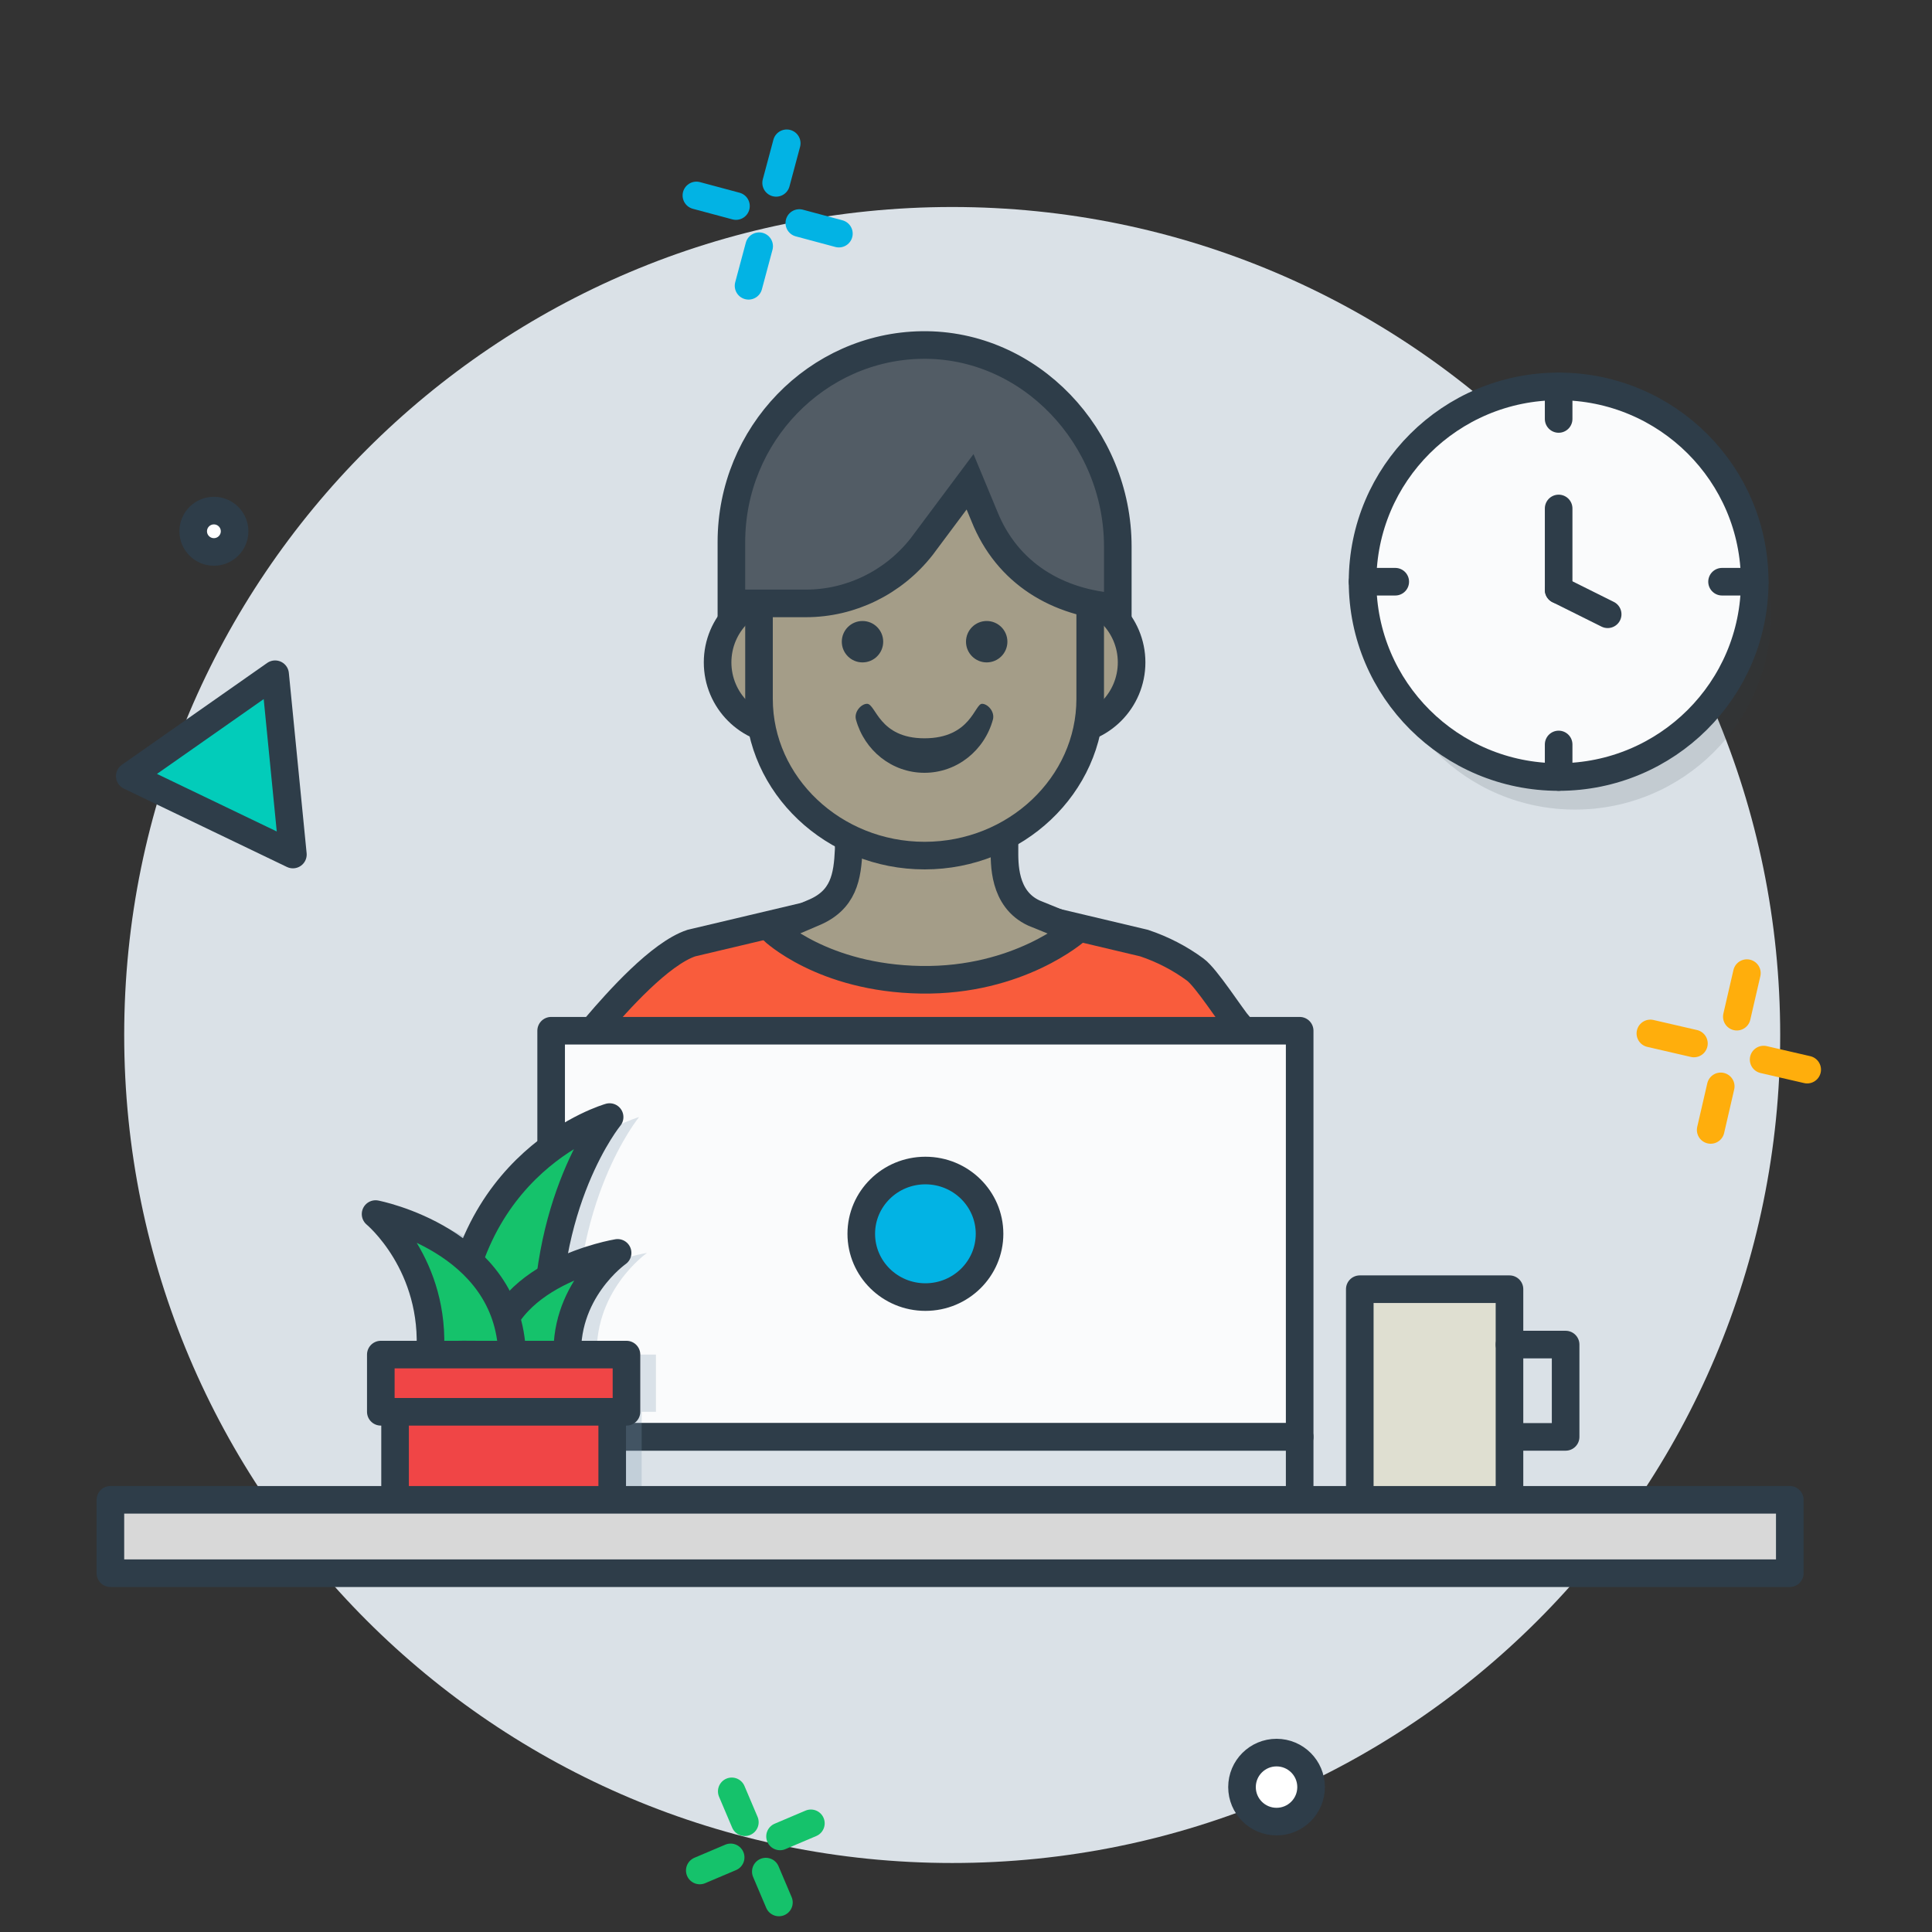 <?xml version="1.0" encoding="UTF-8" standalone="no"?>
<svg width="140px" height="140px" viewBox="0 0 140 140" version="1.1" xmlns="http://www.w3.org/2000/svg" xmlns:xlink="http://www.w3.org/1999/xlink">
    <rect x="0" y="0" width="140" height="140" fill="#333333" stroke="none"/>
    <!-- Generator: Sketch 3.6.1 (26313) - http://www.bohemiancoding.com/sketch -->
    <title>how-it-works-05</title>
    <desc>Created with Sketch.</desc>
    <defs></defs>
    <g id="Final" stroke="none" stroke-width="1" fill="none" fill-rule="evenodd">
        <g id="ND-Hub-Option-2-Copy-2" transform="translate(-1149, -860)">
            <g id="Commitment" transform="translate(1157, 869)">
                <path d="M61,126 C94.137,126 121,99.137 121,66 C121,32.863 94.137,6 61,6 C27.863,6 1,32.863 1,66 C1,99.137 27.863,126 61,126 Z" id="Bg" fill="#DAE1E7"></path>
                <g id="Main" transform="translate(0, 15)">
                    <g id="Avatar" transform="translate(35.227, 0.935)">
                        <g id="Group-6" transform="translate(0, 41.213)" stroke="#2E3D49" stroke-width="2" fill="#F95C3C">
                            <path d="M23.322,14.508 C14.691,14.508 5.786,13.419 0,8.191 C1.514,6.423 4.585,2.959 6.867,2.193 L15.418,0.169 L31.145,0.169 L39.682,2.193 C41.027,2.644 42.277,3.293 43.384,4.11 C44.178,4.688 45.966,7.484 46.597,8.23 C40.818,13.438 31.934,14.508 23.322,14.508 Z" id="Fill-34"></path>
                        </g>
                        <g id="Face" transform="translate(8.773, 0.065)">
                            <path d="M9.5,36.557 L9.5,34 L20.789,34 L20.789,36.514 C20.789,37.543 20.694,40.136 22.924,41.164 C23.114,41.251 26,42.407 26,42.407 C26,42.407 21.847,46.115 14.725,45.997 C7.603,45.879 4,42.407 4,42.407 C4,42.407 6.579,41.289 6.889,41.164 C9.153,40.25 9.41,38.531 9.5,36.557 Z" id="Fill-48" stroke="#2E3D49" stroke-width="2" fill="#A49D88"></path>
                            <path d="M19.3,35.235 C19.185,36.372 19.535,38.398 19.905,39 C19.074,39.006 16.197,38.922 14.279,38.681 C12.11,38.408 11.009,37.824 11.009,37.824 C11.009,37.824 10.947,38.08 11.15,37.154 C11.287,36.528 11.284,36.032 11.275,35.553 C12.694,35.541 19.319,34.565 19.3,35.235 Z" id="Shadow" fill="#A49D88" opacity="0.371" style="mix-blend-mode: multiply;"></path>
                            <g>
                                <g id="Group-8" transform="translate(0, 18)" stroke="#2E3D49" stroke-width="2" fill="#A49D88">
                                    <path d="M0,5 C0,2.238 2.238,0 5,0 C7.762,0 10,2.238 10,5 C10,7.762 7.762,10 5,10 C2.238,10 0,7.762 0,5 L0,5 Z" id="Stroke-42" stroke-linecap="round" stroke-linejoin="round"></path>
                                    <path d="M20,5 C20,2.238 22.238,0 25,0 C27.762,0 30,2.238 30,5 C30,7.762 27.762,10 25,10 C22.238,10 20,7.762 20,5" id="Fill-44"></path>
                                </g>
                                <path d="M3,25.644 L3,12.356 C3,6.11 8.4,1 15,1 C21.6,1 27,6.11 27,12.356 L27,25.644 C27,31.89 21.6,37 15,37 C8.4,37 3,31.89 3,25.644 Z" id="Fill-54" stroke="#2E3D49" stroke-width="2" fill="#A49D88"></path>
                                <path d="M29,14.608 C29,6.648 22.614,-0.107 14.809,0.001 C7.196,0.106 1,6.49 1,14.278 L1,18.725 L6.392,18.725 C9.659,18.725 12.749,17.21 14.789,14.609 L18.294,9.913 L19.328,12.404 C20.977,16.534 24.628,18.725 29,19 L29,14.608 Z" id="Fill-58" stroke="#2E3D49" stroke-width="2" fill="#525C65"></path>
                                <path d="M9,21.5 C9,20.672 9.671,20 10.5,20 C11.329,20 12,20.672 12,21.5 C12,22.328 11.329,23 10.5,23 C9.671,23 9,22.328 9,21.5" id="Fill-62" fill="#2E3D48"></path>
                                <path d="M18,21.5 C18,20.672 18.672,20 19.5,20 C20.328,20 21,20.672 21,21.5 C21,22.328 20.328,23 19.5,23 C18.672,23 18,22.328 18,21.5" id="Fill-64" fill="#2E3D48"></path>
                                <path d="M14.988,28.5 C11.676,28.5 11.474,26 10.828,26 C10.42,26 9.869,26.572 10.028,27.152 C10.638,29.373 12.625,31 14.988,31 C17.351,31 19.339,29.373 19.948,27.152 C20.108,26.572 19.573,26 19.163,26 C18.621,26 18.352,28.5 14.988,28.5 Z" id="Fill-66" fill="#2E3D48"></path>
                            </g>
                        </g>
                    </g>
                    <g id="Comp" transform="translate(31.896, 50.657)">
                        <path d="M0.042,34.815 L54.283,34.815 L54.283,0.034 L0.042,0.034 L0.042,34.815 Z" id="Fill-23" fill="#FAFBFC"></path>
                        <path d="M0.042,34.815 L54.283,34.815 L54.283,29.464 L0.042,29.464 L0.042,34.815 Z" id="Fill-23" fill="#DBE2E8"></path>
                        <path d="M0.042,29.464 L54.283,29.464 L54.283,0.034 L0.042,0.034 L0.042,29.464 Z" id="Stroke-25" stroke="#2E3D49" stroke-width="2" stroke-linecap="round" stroke-linejoin="round"></path>
                        <path d="M0.042,34.815 L54.283,34.815 L54.283,29.464 L0.042,29.464 L0.042,34.815 Z" id="Stroke-26" stroke="#2E3D49" stroke-width="2" stroke-linecap="round" stroke-linejoin="round"></path>
                        <path d="M29.874,14.749 C29.874,16.227 28.66,17.425 27.162,17.425 C25.665,17.425 24.45,16.227 24.45,14.749 C24.45,13.272 25.665,12.074 27.162,12.074 C28.66,12.074 29.874,13.272 29.874,14.749" id="Fill-27" fill="#FFFFFF"></path>
                        <path d="M31.81,14.749 C31.81,17.281 29.729,19.334 27.162,19.334 C24.596,19.334 22.515,17.281 22.515,14.749 C22.515,12.217 24.596,10.164 27.162,10.164 C29.729,10.164 31.81,12.217 31.81,14.749 L31.81,14.749 Z" id="Stroke-28" stroke="#2E3D49" stroke-width="2" stroke-linecap="round" stroke-linejoin="round" fill="#02B3E4"></path>
                    </g>
                    <g id="Mug" transform="translate(89.67, 68.734)">
                        <path d="M0.865,16.739 L11.713,16.739 L11.713,0.686 L0.865,0.686 L0.865,16.739 Z" id="Fill-30" fill="#DFDFD1"></path>
                        <path d="M0.865,16.739 L11.713,16.739 L11.713,0.686 L0.865,0.686 L0.865,16.739 Z" id="Stroke-31" stroke="#2E3D49" stroke-width="2" stroke-linecap="round" stroke-linejoin="round"></path>
                        <path d="M11.713,4.699 L15.781,4.699 L15.781,11.388 L11.86,11.388" id="Stroke-32" stroke="#2E3D49" stroke-width="2" stroke-linecap="round" stroke-linejoin="round"></path>
                    </g>
                    <g id="Plant" transform="translate(19.215, 56.909)">
                        <g id="Shadow" transform="translate(2.135, 0)" opacity="0.258">
                            <path d="M5.653,17.141 C5.938,3.158 16.96,0.038 16.96,0.038 C16.96,0.038 11.904,6.192 12.45,17.305 C7.879,17.025 7.521,17.44 5.653,17.141 Z" id="Path-175-Copy-2" fill="#7D97AD" style="mix-blend-mode: multiply;"></path>
                            <path d="M8.48,17.742 C8.708,11.313 17.539,9.879 17.539,9.879 C17.539,9.879 13.488,12.708 13.926,17.817 C10.263,17.689 9.977,17.879 8.48,17.742 Z" id="Path-175" fill="#7D97AD" style="mix-blend-mode: multiply;"></path>
                            <path d="M-9.23705556e-14,17.208 C0.249,8.917 9.893,7.067 9.893,7.067 C9.893,7.067 5.469,10.716 5.947,17.305 C1.948,17.139 1.634,17.385 -9.23705556e-14,17.208 Z" id="Path-175-Copy" fill="#7D97AD" style="mix-blend-mode: multiply;" transform="translate(4.947, 12.186) scale(-1, 1) translate(-4.947, -12.186) "></path>
                            <path d="M1.413,27.951 L17.148,27.951 L17.148,17.25 L1.413,17.25 L1.413,27.951 Z" id="Fill-33-Copy" fill="#7D97AD" style="mix-blend-mode: multiply;"></path>
                            <path d="M1.413,27.951 L17.148,27.951 L17.148,17.25 L1.413,17.25 L1.413,27.951 Z" id="Stroke-37-Copy" style="mix-blend-mode: multiply;"></path>
                            <path d="M0.38,21.395 L18.182,21.395 L18.182,17.25 L0.38,17.25 L0.38,21.395 Z" id="Stroke-37-Copy" fill="#7D97AD" style="mix-blend-mode: multiply;"></path>
                        </g>
                        <g>
                            <path d="M5.653,17.141 C5.938,3.158 16.96,0.038 16.96,0.038 C16.96,0.038 11.904,6.192 12.45,17.305 C7.879,17.025 7.521,17.44 5.653,17.141 Z" id="Path-175-Copy-2" stroke="#2E3D49" stroke-width="2" stroke-linejoin="round" fill="#15C26B"></path>
                            <path d="M8.48,17.742 C8.708,11.313 17.539,9.879 17.539,9.879 C17.539,9.879 13.488,12.708 13.926,17.817 C10.263,17.689 9.977,17.879 8.48,17.742 Z" id="Path-175" stroke="#2E3D49" stroke-width="2" stroke-linejoin="round" fill="#15C26B"></path>
                            <path d="M-8.52651283e-14,17.208 C0.249,8.917 9.893,7.067 9.893,7.067 C9.893,7.067 5.469,10.716 5.947,17.305 C1.948,17.139 1.634,17.385 -8.52651283e-14,17.208 Z" id="Path-175-Copy" stroke="#2E3D49" stroke-width="2" stroke-linejoin="round" fill="#15C26B" transform="translate(4.947, 12.186) scale(-1, 1) translate(-4.947, -12.186) "></path>
                            <path d="M1.413,27.951 L17.148,27.951 L17.148,17.25 L1.413,17.25 L1.413,27.951 Z" id="Fill-33-Copy" fill="#F04546"></path>
                            <path d="M1.413,27.951 L17.148,27.951 L17.148,17.25 L1.413,17.25 L1.413,27.951 Z" id="Stroke-37-Copy" stroke="#2E3D49" stroke-width="2" stroke-linecap="round" stroke-linejoin="round"></path>
                            <path d="M0.38,21.395 L18.182,21.395 L18.182,17.25 L0.38,17.25 L0.38,21.395 Z" id="Stroke-37-Copy" stroke="#2E3D49" stroke-width="2" stroke-linecap="round" stroke-linejoin="round" fill="#F04546"></path>
                        </g>
                    </g>
                    <rect id="Desk" stroke="#2E3D49" stroke-width="2" stroke-linecap="round" stroke-linejoin="round" fill="#D8D8D8" x="0" y="84.683" width="121.695" height="5.317"></rect>
                    <g id="Clock" transform="translate(90.737, 4)">
                        <ellipse id="Oval-17-Copy" fill="#2E3D49" opacity="0.135" style="mix-blend-mode: multiply;" cx="15.392" cy="16.512" rx="14.208" ry="14.153"></ellipse>
                        <ellipse id="Oval-17" stroke="#2E3D49" stroke-width="2" fill="#FAFBFC" cx="14.208" cy="14.153" rx="14.208" ry="14.153"></ellipse>
                        <path d="M14.208,8.845 L14.208,14.742" id="Line" stroke="#2E3D49" stroke-width="2" stroke-linecap="round" stroke-linejoin="round"></path>
                        <path d="M14.208,0 L14.208,2.359" id="Line-Copy-5" stroke="#2E3D49" stroke-width="2" stroke-linecap="round" stroke-linejoin="round"></path>
                        <path d="M28.417,14.153 L26.049,14.153" id="Line-Copy-7" stroke="#2E3D49" stroke-width="2" stroke-linecap="round" stroke-linejoin="round"></path>
                        <path d="M2.368,14.153 L0,14.153" id="Line-Copy-8" stroke="#2E3D49" stroke-width="2" stroke-linecap="round" stroke-linejoin="round"></path>
                        <path d="M14.208,25.947 L14.208,28.305" id="Line-Copy-6" stroke="#2E3D49" stroke-width="2" stroke-linecap="round" stroke-linejoin="round"></path>
                        <path d="M17.761,16.512 L14.208,14.742" id="Line-Copy-4" stroke="#2E3D49" stroke-width="2" stroke-linecap="round" stroke-linejoin="round"></path>
                    </g>
                </g>
                <g id="Elements" transform="translate(1, 0)" stroke-width="2">
                    <path d="M12.224,52.922 L0.403,47.242 L10.936,39.858 L12.224,52.922 L12.224,52.922 Z" id="Triangle-3" stroke="#2E3D49" stroke-linecap="round" stroke-linejoin="round" fill="#02CCBA"></path>
                    <ellipse id="Oval-376-Copy" stroke="#2E3D49" fill="#FFFFFF" cx="83.503" cy="120.5" rx="2.503" ry="2.5"></ellipse>
                    <ellipse id="Oval-376-Copy-2" stroke="#2E3D49" fill="#FFFFFF" cx="6.5" cy="29.498" rx="1.5" ry="1.498"></ellipse>
                    <g id="Spark" transform="translate(46.736, 6.736) rotate(15) translate(-46.736, -6.736) translate(41.236, 1.236)" stroke="#02B3E4" stroke-linecap="round" stroke-linejoin="round">
                        <path d="M5.345,4.05675493e-13 L5.345,2.969" id="Line"></path>
                        <path d="M5.345,7.721 L5.345,10.69" id="Line-Copy-3"></path>
                        <path d="M10.69,5.345 L7.721,5.345" id="Line-Copy"></path>
                        <path d="M2.969,5.345 L8.19344592e-14,5.345" id="Line-Copy-2"></path>
                    </g>
                    <g id="Spark-Copy" transform="translate(45.901, 124.901) rotate(-23) translate(-45.901, -124.901) translate(41.401, 120.401)" stroke="#15C26B" stroke-linecap="round" stroke-linejoin="round">
                        <path d="M4.373,5.7620575e-13 L4.373,2.43" id="Line"></path>
                        <path d="M4.373,6.317 L4.373,8.746" id="Line-Copy-3"></path>
                        <path d="M8.746,4.373 L6.317,4.373" id="Line-Copy"></path>
                        <path d="M2.43,4.373 L5.70876679e-13,4.373" id="Line-Copy-2"></path>
                    </g>
                    <g id="Spark-Copy-2" transform="translate(116.217, 67.512) rotate(13) translate(-116.217, -67.512) translate(110.217, 61.012)" stroke="#FFAE0C" stroke-linecap="round" stroke-linejoin="round">
                        <path d="M5.985,0.35 L5.985,3.589" id="Line"></path>
                        <path d="M5.985,8.772 L5.985,12.012" id="Line-Copy-3"></path>
                        <path d="M11.816,6.181 L8.576,6.181" id="Line-Copy"></path>
                        <path d="M3.393,6.181 L0.154,6.181" id="Line-Copy-2"></path>
                    </g>
                </g>
            </g>
        </g>
    </g>
</svg>